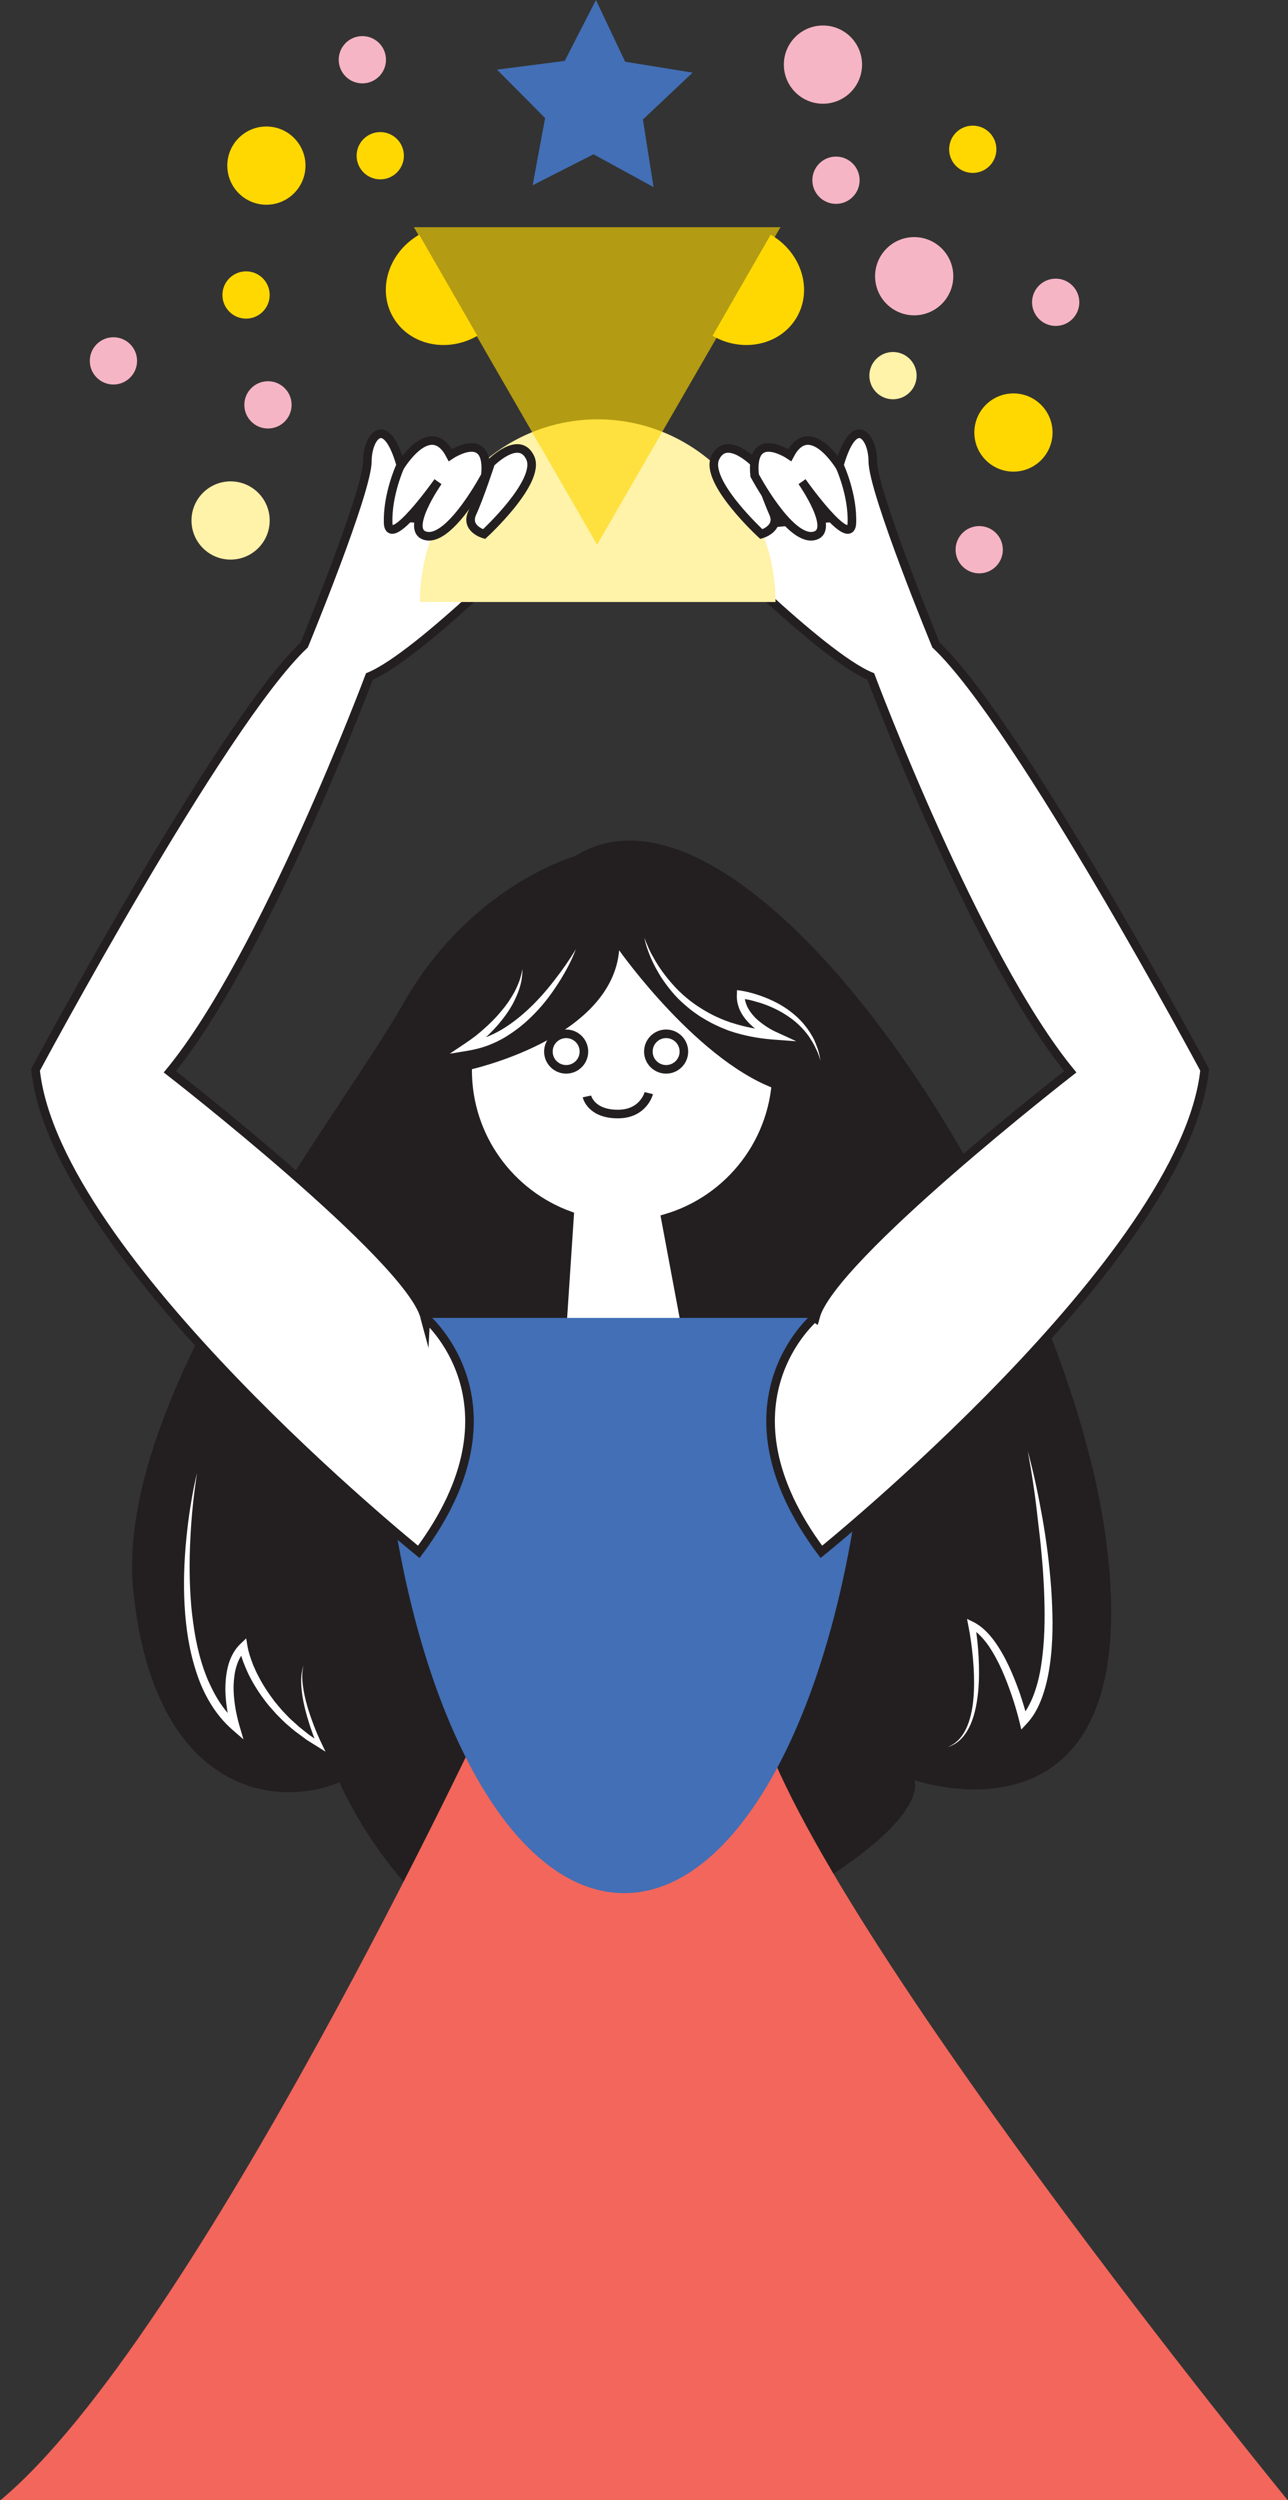 <?xml version="1.0" encoding="utf-8"?>
<!-- Generator: Adobe Illustrator 24.1.0, SVG Export Plug-In . SVG Version: 6.00 Build 0)  -->
<svg version="1.1" id="Layer_2" xmlns="http://www.w3.org/2000/svg" xmlns:xlink="http://www.w3.org/1999/xlink" x="0px" y="0px"
	 viewBox="0 0 899.3 1745" style="enable-background:new 0 0 899.3 1745;" xml:space="preserve">
<rect x="0" y="0" width="899.3" height="1745" fill="#333333" stroke="none"/>
<style type="text/css">
	.st0{fill:#231F20;}
	.st1{fill:#F2665B;}
	.st2{fill:#FFFFFF;stroke:#231F20;stroke-width:6;stroke-miterlimit:10;}
	.st3{fill:#426FB6;}
	.st4{fill:#FFF2A9;}
	.st5{fill:#FED800;}
	.st6{opacity:0.629;fill:#FED800;enable-background:new    ;}
	.st7{fill:#FFFFFF;}
	.st8{fill:#F6B5C5;}
</style>
<path class="st0" d="M401.3,597.7c0,0-72.8,20.2-119.7,102.7S79.3,975.5,93.1,1110.6s93.8,153.7,144,133.5
	c0,0,81.7,194.2,250.8,114.9s150.5-116.5,150.5-116.5s161.8,56.6,134.3-164.2C745.1,857.4,521.9,521.7,401.3,597.7z"/>
<path class="st1" d="M341.8,1191.8c0,0-205.8,440.8-341.8,553.6h899.3c0,0-336.5-411.5-372-553.6H341.8z"/>
<path class="st2" d="M542.2,747c0-59.6-48.3-107.8-107.8-107.8S326.5,687.5,326.5,747c0,46.7,29.7,86.5,71.2,101.5l-5.3,80.1h86.8
	l-14.6-78.1C509.4,837.5,542.2,796.1,542.2,747z"/>
<path class="st3" d="M264.4,919.9h342.9c0,221.8-76.8,401.5-171.5,401.5S264.4,1141.7,264.4,919.9z"/>
<path class="st2" d="M573.5,1083.2c0,0,253.8-204.8,267.6-336.5c0,0-129.7-242.1-187.6-296.5c0,0-44.1-106.9-44.1-128.3
	c0-21.4-19.9-41.9-30.3,39.7l-92.5,8.1c0,0,86.2,88,121.4,102.5c0,0,73.1,195.2,139.3,275.9c0,0-166.9,129.7-177.9,171
	C569.3,919,496.2,979.7,573.5,1083.2z"/>
<path class="st2" d="M292.4,1083.2c0,0-253.8-204.8-267.6-336.5c0,0,129.7-242.1,187.6-296.5c0,0,44.1-106.9,44.1-128.3
	c0-21.4,19.9-41.9,30.3,39.7l92.5,8.1c0,0-86.2,88-121.4,102.5c0,0-73.1,195.2-139.3,275.9c0,0,166.9,129.7,177.9,171
	C296.5,919,369.6,979.7,292.4,1083.2z"/>
<g>
	<path class="st4" d="M541.5,420.2H293.2c0-70.4,55.6-127.5,124.1-127.5S541.5,349.8,541.5,420.2z"/>
	<path class="st5" d="M292.7,163.8l40.6,70.6c-21.3,12.3-47.7,6.4-58.9-13.1C263.2,201.8,271.4,176.1,292.7,163.8z"/>
	<path class="st5" d="M538.1,163.8l-40.6,70.6c21.3,12.3,47.7,6.4,58.9-13.1S559.4,176.1,538.1,163.8z"/>
	<polygon class="st6" points="416.9,380.2 544.9,158.6 289,158.6 	"/>
</g>
<path class="st2" d="M342.6,323.2c0,0,19.8-20.2,27.6-3.7c7.8,16.6-32.2,53.3-32.2,53.3s-13.3-3.7-8.3-14.7
	C334.8,347.1,342.6,323.2,342.6,323.2z"/>
<path class="st2" d="M527,323.2c0,0-19.8-20.2-27.6-3.7c-7.8,16.6,32.2,53.3,32.2,53.3s13.3-3.7,8.3-14.7S527,323.2,527,323.2z"/>
<path class="st2" d="M279.2,326c0,0,21.1-35.4,35.2-8.3c0,0,27.9-18.9,24.5,14.2c0,0-23.9,45.1-40.9,42.3c-16.9-2.8,7.8-38,7.8-38
	s-34,48.2-34.8,28.8C270.4,345.5,279.2,326,279.2,326z"/>
<path class="st2" d="M586.6,326c0,0-21.1-35.4-35.2-8.3c0,0-27.9-18.9-24.5,14.2c0,0,23.9,45.1,40.9,42.3c16.9-2.8-7.8-38-7.8-38
	s34,48.2,34.8,28.8C595.5,345.5,586.6,326,586.6,326z"/>
<polygon class="st3" points="416.1,0 436.5,43.1 483.6,50.7 448.9,83.4 456.3,130.6 414.4,107.7 371.9,129.3 380.6,82.4 347,48.6 
	394.3,42.5 "/>
<path class="st0" d="M326.5,747c0,0,100.4-21.2,105.8-83.7c0,0,56.6,80.4,113.3,98.2c0,0,35.1-112.7-91.7-135.9
	C327.2,602.3,294,704,326.5,747z"/>
<circle class="st2" cx="395.3" cy="734" r="12.4"/>
<circle class="st2" cx="465.1" cy="734" r="12.4"/>
<path class="st2" d="M409.8,765.3c0,0,2.6,12.3,21.6,12.3c18,0,21.6-14.6,21.6-14.6"/>
<g>
	<path class="st7" d="M717.6,1012.8c4.2,15.5,7.5,31.3,10.3,47.2c1.4,7.9,2.6,15.9,3.6,23.9c1,8,1.8,16,2.4,24.1
		c0.6,8.1,0.9,16.2,1,24.3c0,8.1-0.3,16.3-1.2,24.4c-0.9,8.1-2.3,16.2-4.8,24.2c-2.5,7.9-6,15.8-12,22.2l-3.8,4.1l-1.3-5.4
		c-1.5-6.1-3.3-12.3-5.4-18.4c-2.1-6.1-4.3-12-6.9-17.8c-2.6-5.8-5.6-11.4-9.1-16.6c-1.8-2.6-3.7-5-5.9-7.2
		c-2.1-2.2-4.5-4.1-7.1-5.5l3.4-2.6c1.3,7.8,2.1,15.5,2.5,23.3c0.4,7.8,0.4,15.6-0.3,23.4c-0.8,7.8-2.1,15.6-5.2,22.9
		c-1.6,3.6-3.6,7.1-6.3,10c-2.7,2.9-6.1,5.1-9.8,6.1c3.6-1.4,6.8-3.8,9.1-6.7c2.4-3,4.1-6.4,5.4-10c2.5-7.2,3.5-14.8,3.8-22.4
		c0.3-7.6,0-15.3-0.7-22.9c-0.7-7.6-1.7-15.3-3.2-22.7l-0.9-4.7l4.3,2.1c3.2,1.6,6,3.7,8.5,6.1c2.5,2.4,4.6,5,6.6,7.7
		c3.9,5.5,7.1,11.3,9.9,17.3c2.8,6,5.2,12.1,7.4,18.3c2.1,6.2,4,12.4,5.6,18.9l-5.1-1.3c2.5-2.7,4.6-5.9,6.3-9.3
		c1.8-3.4,3.2-7,4.4-10.7c2.4-7.4,3.8-15.2,4.7-23c1.9-15.7,1.8-31.7,1.1-47.7c-0.4-8-0.9-16-1.7-23.9c-0.7-8-1.6-16-2.6-23.9
		C722.9,1044.5,720.5,1028.6,717.6,1012.8z"/>
</g>
<g>
	<path class="st7" d="M137.6,1028.1c-2.4,15.3-4,30.8-4.7,46.2c-0.8,15.4-0.7,30.9,0.6,46.3c0.3,3.8,0.8,7.7,1.3,11.5
		c0.5,3.8,1.1,7.6,1.8,11.3c1.4,7.5,3.3,14.9,5.8,22.1c1.3,3.6,2.6,7.1,4.3,10.5c1.6,3.4,3.3,6.8,5.3,10c3.9,6.4,8.7,12.2,14.3,17
		l-4.8,3.1c-0.8-2.5-1.3-4.9-1.9-7.4c-0.5-2.5-1-4.9-1.3-7.4c-0.7-5-1.1-10-0.9-15.1c0.1-2.5,0.3-5.1,0.7-7.7
		c0.4-2.5,0.9-5.1,1.7-7.6c1.6-5,4.3-9.9,8.2-13.6l3.9-3.7l0.9,5.4c0.1,0.7,0.3,1.6,0.5,2.5c0.2,0.9,0.4,1.7,0.7,2.6
		c0.2,0.9,0.5,1.7,0.8,2.6c0.3,0.9,0.5,1.7,0.9,2.6c0.6,1.7,1.2,3.4,2,5l1.1,2.5l1.2,2.4c3.3,6.5,7.3,12.6,11.7,18.4l3.5,4.2
		c0.6,0.7,1.2,1.4,1.8,2.1l1.9,2c1.3,1.3,2.5,2.7,3.8,3.9l4.1,3.7l2,1.8l2.1,1.7l4.3,3.4c0.7,0.6,1.5,1.1,2.2,1.6l2.3,1.6l4.5,3.2
		l-2.4,2.1c-2-4.5-3.6-9-5.2-13.7c-1.5-4.6-2.9-9.3-4-14c-1.1-4.7-1.9-9.6-2.2-14.4c-0.3-4.8-0.1-9.8,1.6-14.4
		c-1.3,4.7-1.1,9.6-0.5,14.3c0.6,4.8,1.7,9.4,3,14c1.3,4.6,2.9,9.1,4.6,13.6c1.7,4.5,3.6,8.9,5.7,13.2l2.5,5.2l-4.9-3.1l-4.8-3
		l-2.4-1.5c-0.8-0.5-1.6-1-2.3-1.6l-4.6-3.4l-2.3-1.7c-0.7-0.6-1.4-1.2-2.2-1.8l-4.3-3.7c-1.4-1.3-2.7-2.6-4.1-4l-2-2
		c-0.7-0.7-1.3-1.4-1.9-2.1l-3.8-4.3c-4.8-5.9-9.1-12.2-12.7-19l-1.3-2.5l-1.2-2.6c-0.8-1.7-1.5-3.5-2.2-5.3c-0.4-0.9-0.7-1.8-1-2.7
		c-0.3-0.9-0.6-1.8-0.9-2.8c-0.3-0.9-0.6-1.9-0.8-2.8c-0.2-1-0.5-1.9-0.6-3l4.8,1.7c-3.1,3.1-5.3,6.9-6.6,11.3
		c-0.7,2.1-1.2,4.4-1.5,6.7c-0.3,2.3-0.5,4.6-0.6,6.9c-0.1,4.7,0.3,9.4,1,14.1c0.3,2.3,0.8,4.7,1.3,7c0.5,2.3,1.1,4.7,1.7,6.8
		l2.9,9.8l-7.7-6.7c-6.1-5.3-11.3-11.7-15.4-18.5c-4.2-6.9-7.4-14.2-9.8-21.7c-5-15.1-7.3-30.8-8.2-46.4
		c-0.9-15.6-0.3-31.3,1.2-46.8c0.8-7.8,1.7-15.5,3-23.2C134.3,1043.3,135.7,1035.7,137.6,1028.1z"/>
</g>
<g>
	<path class="st7" d="M449.9,654.4c0.8,2.4,1.8,4.7,2.8,7c1,2.3,2.1,4.5,3.4,6.7c2.4,4.4,5.1,8.5,8.1,12.4c3,3.9,6.2,7.6,9.7,11.1
		c3.5,3.4,7.3,6.6,11.3,9.4c4,2.8,8.2,5.3,12.5,7.5c2.1,1.1,4.4,2,6.6,3c1.1,0.5,2.3,0.9,3.4,1.3c1.1,0.4,2.3,0.9,3.5,1.2
		c9.3,3,18.9,4.8,28.7,5.5l-1.4,5.7c-1.7-0.8-3.1-1.6-4.5-2.4c-1.4-0.9-2.8-1.8-4.2-2.8c-2.7-2-5.3-4.2-7.6-6.7
		c-2.3-2.5-4.4-5.4-5.8-8.7c-0.7-1.6-1.2-3.4-1.6-5.2c-0.3-1.8-0.4-3.6-0.3-5.4l0.1-2.9l2.8,0.4c1.8,0.3,3.3,0.6,5,1
		c1.6,0.4,3.2,0.8,4.8,1.3c3.2,1,6.3,2.1,9.3,3.4c6.1,2.6,11.9,5.9,17,10.1c5.1,4.1,9.6,9.2,12.9,14.8l0.6,1l0.6,1.1
		c0.4,0.7,0.8,1.4,1.1,2.2c0.6,1.5,1.3,3,1.8,4.5c1.2,3,1.8,6.2,2.4,9.4c-1-3.1-2-6.1-3.5-8.9c-0.6-1.5-1.5-2.8-2.2-4.2
		c-0.4-0.7-0.9-1.3-1.3-2l-0.6-1l-0.7-1c-1.8-2.6-3.9-4.9-6.1-7.1c-2.2-2.2-4.6-4.2-7.2-6c-5.1-3.6-10.7-6.5-16.5-8.7
		c-2.9-1.1-5.9-2-8.9-2.8c-1.5-0.4-3-0.8-4.5-1c-1.5-0.3-3.1-0.6-4.5-0.7l3-2.5c0,1.4,0.1,2.8,0.4,4.1c0.3,1.3,0.8,2.7,1.3,3.9
		c1.2,2.5,2.9,4.9,4.9,7.1c2,2.2,4.4,4.1,6.8,5.8c1.2,0.9,2.5,1.7,3.8,2.5c1.3,0.8,2.7,1.5,3.9,2.1l15,6.9l-16.4-1.2
		c-10.2-0.8-20.4-2.7-30.1-6c-1.2-0.4-2.4-0.9-3.6-1.4c-1.2-0.5-2.4-0.9-3.6-1.5c-2.3-1.1-4.7-2.1-6.9-3.4c-2.3-1.2-4.5-2.6-6.7-3.9
		c-2.1-1.5-4.3-2.9-6.3-4.5c-4-3.2-7.9-6.6-11.3-10.4c-3.4-3.8-6.5-7.9-9.3-12.1c-2.7-4.3-5.2-8.8-7.2-13.4
		C452.5,664.1,450.8,659.3,449.9,654.4z"/>
</g>
<g>
	<path class="st7" d="M402.1,662.5c-3.1,8.2-7.3,16-12.1,23.5c-2.4,3.7-4.9,7.4-7.6,10.9c-2.7,3.5-5.6,6.9-8.7,10.1
		c-3.1,3.2-6.4,6.3-9.8,9.1c-3.5,2.8-7.2,5.4-11.1,7.8c-3.9,2.3-8,4.3-12.3,5.9c-4.3,1.6-8.7,2.7-13.2,3.5l-13.3,2.2l11.2-7.5
		c2.2-1.5,4.5-3.1,6.7-4.8c2.2-1.7,4.3-3.5,6.4-5.4c4.2-3.7,8.1-7.7,11.6-11.9c1.8-2.1,3.5-4.3,5.1-6.6c1.5-2.3,3-4.7,4.3-7.1
		c1.3-2.5,2.4-5,3.4-7.7c0.9-2.7,1.6-5.4,2.1-8.2c0,2.9-0.3,5.7-0.8,8.6c-0.6,2.8-1.4,5.6-2.5,8.3c-1.1,2.7-2.3,5.3-3.7,7.9
		c-1.4,2.5-3,5-4.7,7.4c-3.4,4.7-7.2,9.1-11.4,13.2c-2.1,2-4.2,4-6.4,5.9c-2.2,1.9-4.4,3.7-7,5.4l-2.1-5.3c4.1-0.8,8.1-1.9,12.1-3.3
		c3.9-1.5,7.7-3.3,11.4-5.4c7.3-4.3,14-9.6,20.2-15.5c6.2-5.9,11.9-12.4,17.2-19.3C392.6,677.2,397.6,670,402.1,662.5z"/>
</g>
<circle class="st4" cx="161" cy="363.3" r="27.3"/>
<circle class="st5" cx="707.6" cy="301.9" r="27.3"/>
<circle class="st8" cx="638.3" cy="192.8" r="27.3"/>
<circle class="st8" cx="574.6" cy="45.1" r="27.3"/>
<circle class="st5" cx="186" cy="115.6" r="27.3"/>
<circle class="st5" cx="171.8" cy="205.9" r="16.5"/>
<circle class="st8" cx="79.2" cy="251.9" r="16.5"/>
<circle class="st8" cx="187.1" cy="282.6" r="16.5"/>
<circle class="st8" cx="583.7" cy="125.8" r="16.5"/>
<circle class="st5" cx="679.2" cy="104.2" r="16.5"/>
<circle class="st4" cx="623.5" cy="262.2" r="16.5"/>
<circle class="st8" cx="683.7" cy="383.7" r="16.5"/>
<circle class="st5" cx="265.5" cy="108.7" r="16.5"/>
<circle class="st8" cx="737.1" cy="211" r="16.5"/>
<circle class="st8" cx="253" cy="41.7" r="16.5"/>
</svg>
